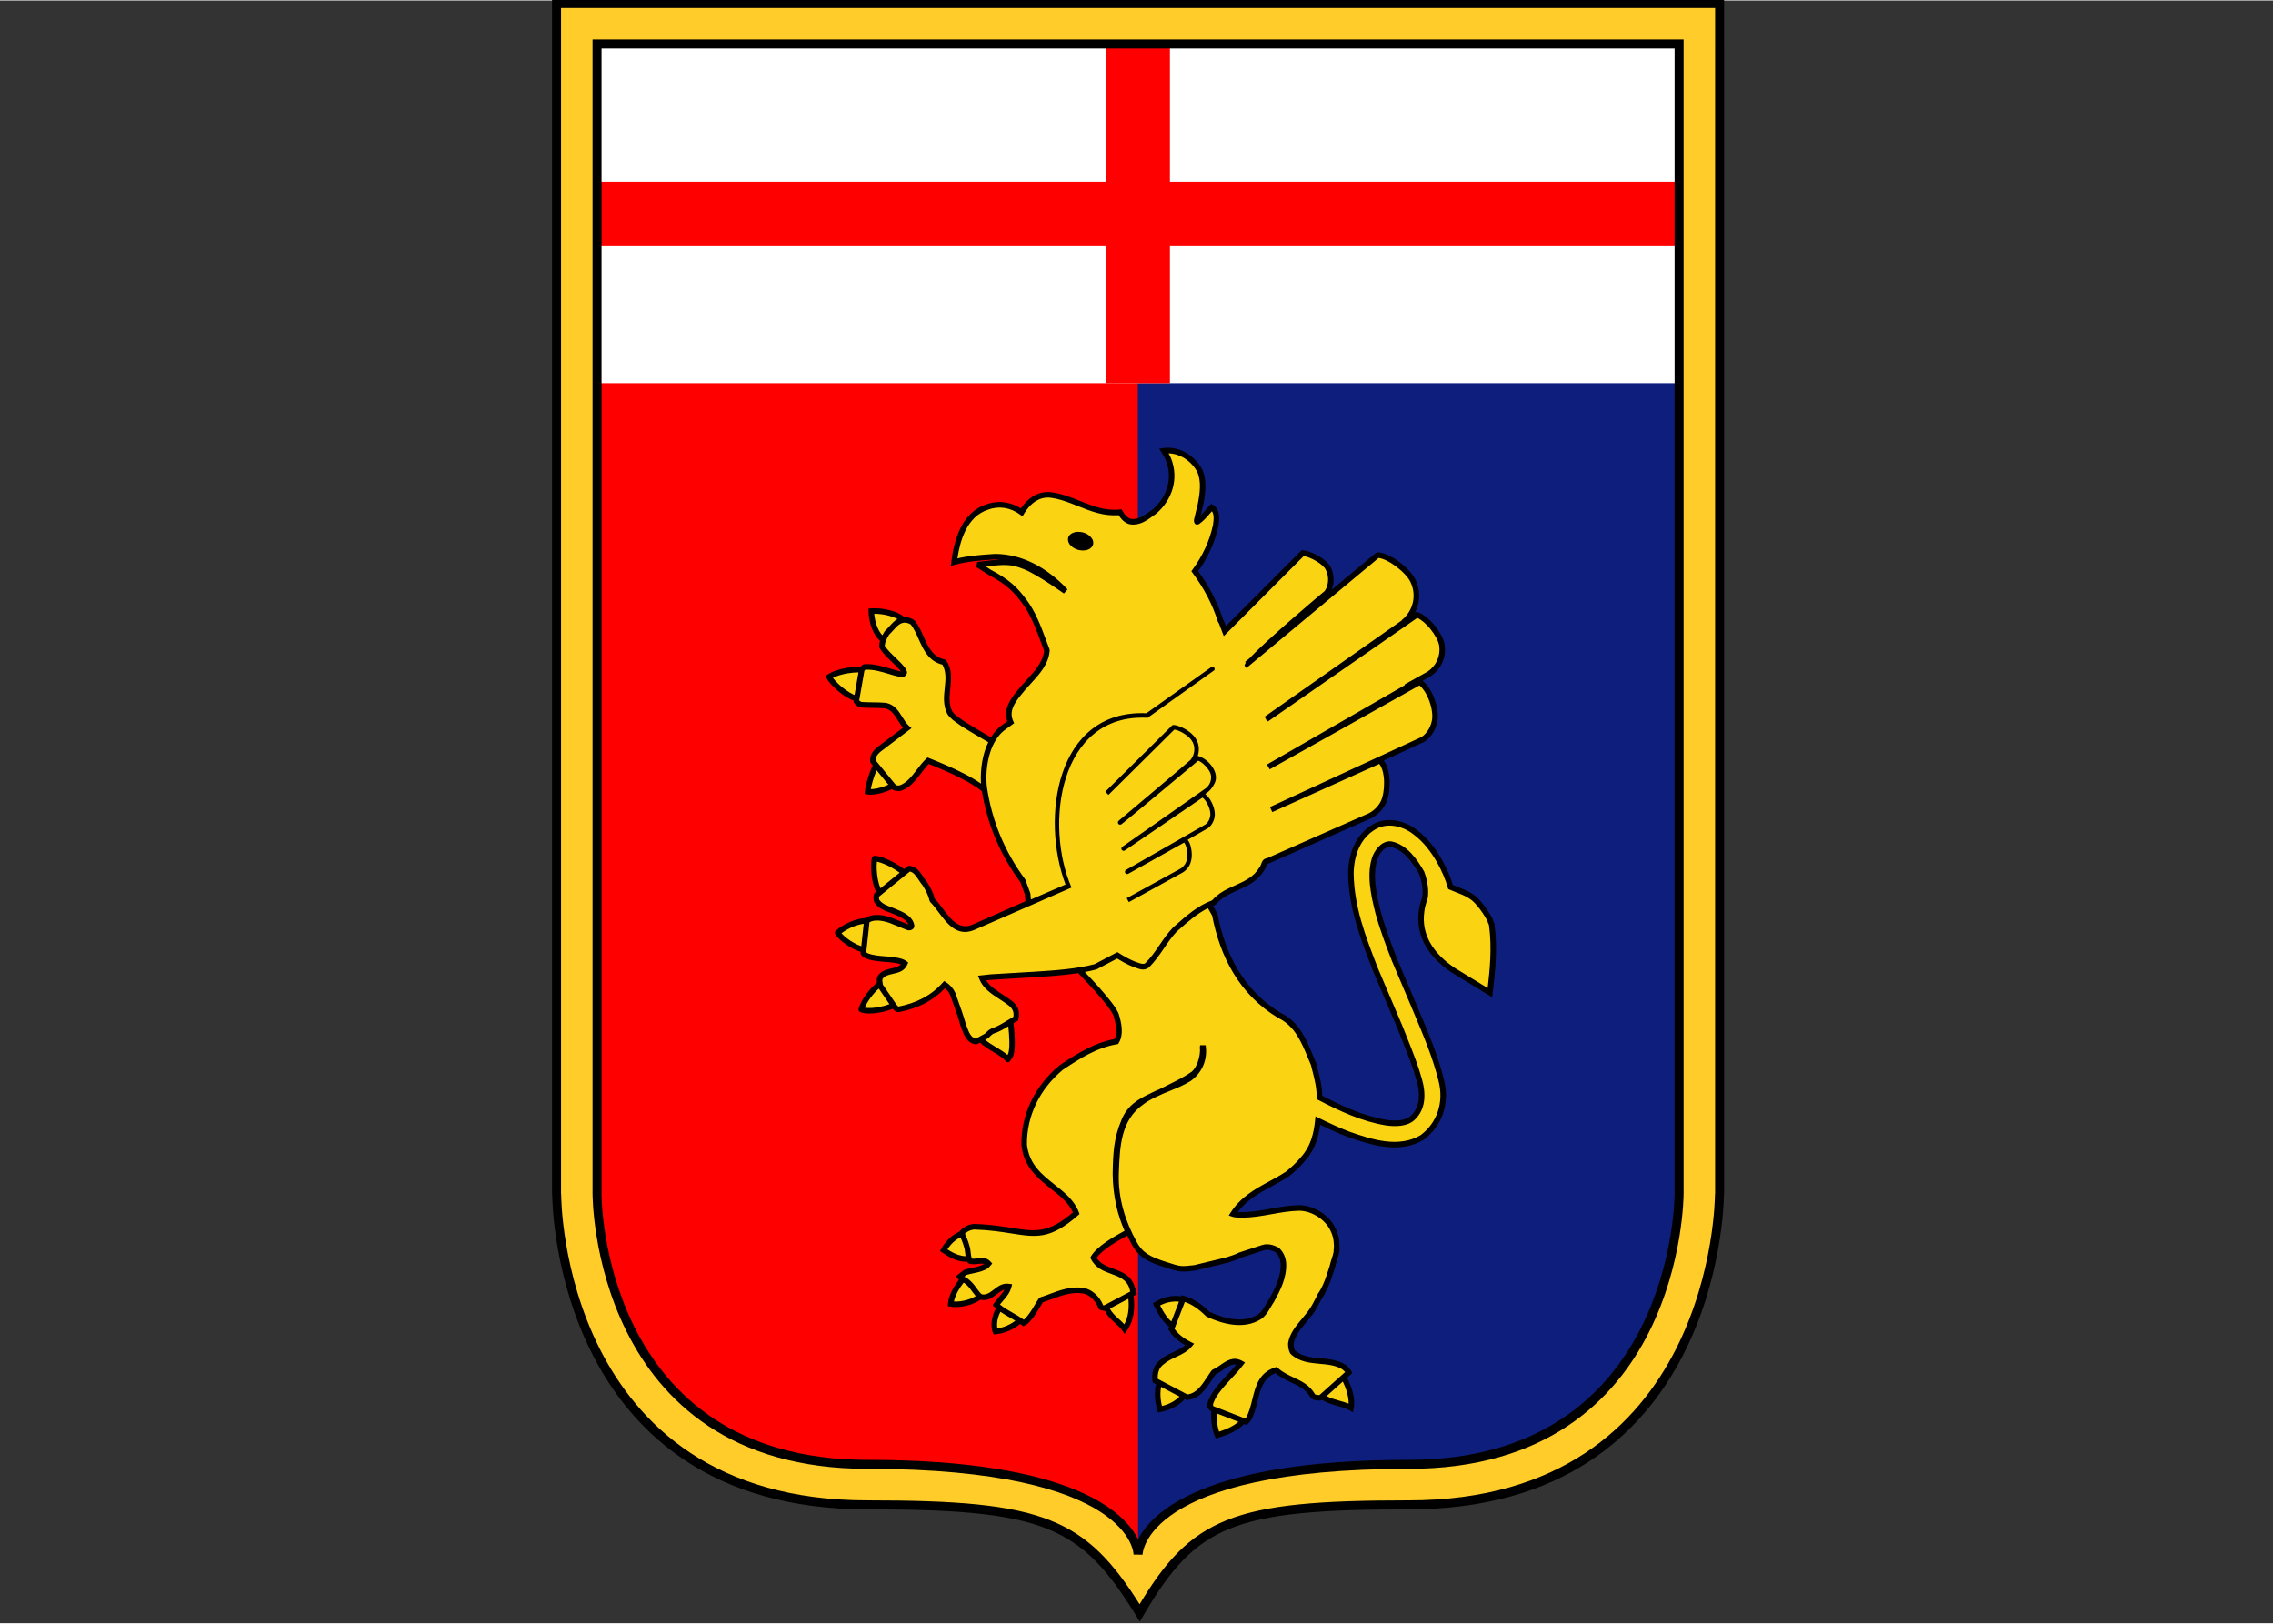 <?xml version="1.0" encoding="UTF-8" standalone="no"?>
<!-- Created with Inkscape (http://www.inkscape.org/) -->

<svg
   xmlns:dc="http://purl.org/dc/elements/1.1/"
   xmlns:cc="http://creativecommons.org/ns#"
   xmlns:rdf="http://www.w3.org/1999/02/22-rdf-syntax-ns#"
   xmlns:svg="http://www.w3.org/2000/svg"
   xmlns="http://www.w3.org/2000/svg"
   version="1.1"
   width="280"
   height="200"
   viewBox="0 0 279999.99 199874.21"
   id="svg2"
   xml:space="preserve"
   style="fill-rule:evenodd"><rect x="0" y="0" width="279999.99" height="199874.21" fill="#333333" stroke="none"/><defs
     id="defs4"><style
       type="text/css"
       id="style6" /></defs><g
     transform="matrix(0.333,0,0,0.333,67933.022,-258.976)"
     id="Genoa_x0020_CFC_x0020_-_x0020_Ayun_x0020_G._x0020_Aribowo"><path
       d="m 417012,442245 0,-425244 -400018,0 0,425244 0,10 c 2,702 -32,99827 99934,99827 89209,0 99003,26571 100080,32357 1129,-5784 11144,-32357 100070,-32357 99913,0 99932,-99509 99935,-99838 l -1,0 z m 280,-425384 0,425384 0,0 0,1 c -3,287 0,100116 -100214,100116 -99373,0 -99931,33100 -99936,33195 -4,72 -61,130 -134,133 -77,3 -142,-57 -145,-134 -4,-95 -242,-33194 -99936,-33194 -100271,0 -100211,-99455 -100213,-100106 l 0,-11 0,-425381 0,-4 c 0,-77 63,-140 140,-140 l 400295,0 4,0 c 77,0 140,63 140,140 z"
       id="path10"
       style="fill:#000000;fill-rule:nonzero" /><path
       d="m 16854,1875 400295,0 14985,0 0,14985 0,425385 -58,117 c -3,329 0,114845 -115000,114845 -65346,0 -79686,6061 -99466,39966 C 196857,563431 182462,557207 116925,557207 1645,557207 1927,442690 1925,442362 l -58,-117 0,-425385 0,-14985 14985,0 2,0 z m 385309,29971 -370326,0 0,410399 -58,0 c 25,3368 1433,84992 85146,84992 56848,0 85588,11764 100125,23612 14570,-11838 43311,-23612 100026,-23612 83509,0 85112,-81624 85145,-84992 l -58,0 0,-410399 z"
       id="path12"
       style="fill:#ffcc29;fill-rule:nonzero" /><path
       d="m 16854,210 400295,0 14985,0 1658,0 0,1665 0,14985 7,0 0,425385 -66,269 c -44,4538 -2202,116359 -116657,116359 -32464,0 -52219,1490 -66202,7145 -13796,5580 -22125,15365 -31827,31995 l -1400,2399 -1455,-2366 c -10187,-16564 -18778,-26359 -32749,-31966 -14142,-5676 -33958,-7207 -66518,-7207 C 2260,558873 302,447179 267,442513 l -66,-268 0,-425385 0,-14985 0,-1665 1665,0 14985,0 2,0 z m 400295,3330 -400295,0 -2,0 -13320,0 0,13320 0,425264 58,238 0,10 -7,0 c 2,1253 197,113170 113342,113170 32975,0 53126,1583 67754,7454 14116,5665 22941,15197 32894,30970 9504,-15847 18093,-25381 32065,-31032 14467,-5851 34556,-7393 67438,-7393 112792,0 113336,-111768 113341,-113170 l -7,0 0,-10 58,-238 0,-425264 7,0 0,-13320 -13327,0 z m -16650,29971 -366996,0 0,408734 0,1665 -16,0 c 247,5604 1752,23602 10960,41326 10583,20373 31428,40335 72479,40335 28568,0 50114,2967 66365,7428 15614,4286 26362,9963 33761,15728 7415,-5761 18170,-11437 33771,-15724 16238,-4462 37752,-7432 66254,-7432 40951,0 61792,-19962 72399,-40335 9226,-17721 10774,-35715 11035,-41326 l -12,0 0,-1665 0,-408734 z m -368661,-3330 370326,0 1665,0 0,1665 0,408734 67,0 -16,1678 c -17,1715 -433,23351 -11451,44513 -11080,21280 -32794,42130 -75352,42130 -28213,0 -49429,2918 -65382,7302 -15839,4352 -26466,10139 -33597,15933 l -1049,852 -1046,-852 c -7115,-5799 -17734,-11585 -33584,-15937 -15966,-4383 -37214,-7298 -65493,-7298 -42661,0 -64377,-20850 -75432,-42130 C 30499,465606 30134,443966 30122,442251 l -12,-1672 63,0 0,-408734 0,-1665 1665,0 z"
       id="path14"
       style="fill:#000000;fill-rule:nonzero" /><path
       d="m 16854,16860 400295,0 0,425385 c 0,0 0,99977 -100073,99977 -99508,0 -100075,33328 -100075,33328 0,0 -250,-33328 -100076,-33328 -100317,0 -100073,-99977 -100073,-99977 l 0,-425385 2,0 z"
       id="path16"
       style="fill:#ff0000" /><path
       d="m 216874,16860 200278,0 0,425385 c 0,0 0,99977 -100073,99977 -99508,0 -100076,33328 -100076,33328 l -129,-558690 0,0 z"
       id="path18"
       style="fill:#0e1e7d" /><polygon
       points="417112,142320 16854,142320 16854,17280 417152,16860 "
       id="polygon20"
       style="fill:#ffffff" /><polygon
       points="205232,142320 205232,91353 16854,91353 16854,67830 205232,67830 205232,16860 228779,16860 228779,67830 417152,67830 417152,91353 228779,91353 228779,142320 "
       id="polygon22"
       style="fill:#ff0000" /><path
       d="m 16854,15195 400295,0 1665,0 0,1665 0,425385 -7,13 c -3,291 0,101629 -101731,101629 -97911,0 -98413,31650 -98417,31741 l -3317,-13 c -4,-91 -204,-31728 -98417,-31728 C 14946,543887 15196,442549 15193,442258 l -7,-13 0,-425385 0,-1665 1665,0 2,0 z m 398630,3330 -396967,0 0,423720 -6,0 c 1,751 -2,98312 98415,98312 76054,0 95250,19578 100096,29419 4916,-9833 24222,-29419 100055,-29419 98177,0 98411,-97562 98414,-98312 l -7,0 0,-423720 z"
       id="path24"
       style="fill:#000000;fill-rule:nonzero" /><path
       d="m 169796,390978 -972,1491 c -1969,-2905 -10136,-5512 -10830,-9084 l 11528,-7226 c -1,1 1805,11473 274,14818 l 0,0 z"
       id="path26"
       style="fill:#fad412" /><path
       d="m 133659,230852 c 3874,4889 4176,13118 11639,14689 3673,5877 -1015,12544 2052,18645 1148,1802 3281,2926 4975,4204 1949,1226 7060,4311 10638,6309 1018,-1867 2314,-3514 3929,-4787 l 2982,-2164 c -1830,-3947 302,-7441 2967,-10698 3914,-5094 10049,-9570 10440,-15971 -2451,-6269 -4397,-12793 -8485,-18198 -3336,-4405 -6045,-7087 -12824,-10661 -2556,-1673 -3111,-2114 -4362,-2728 10040,-1260 12126,-1459 17686,750 4818,1904 14864,9052 14864,9052 -7151,-7571 -16000,-12711 -25973,-12788 -5148,330 -10505,688 -15241,2011 960,-7780 3666,-17678 12336,-20391 4407,-1639 9074,-684 12660,1975 2292,-3830 5744,-6738 10356,-6457 9067,956 16358,7507 26065,6429 775,1454 2121,3102 3846,3466 3585,525 6207,-1892 8846,-3738 5624,-4846 7905,-12120 5256,-19096 -482,-1176 -1080,-2285 -1778,-3346 5414,-776 10637,2608 13185,7177 1821,3815 1148,8568 407,12439 l -1451,6059 c 34,201 -43,630 318,544 1956,-1330 3500,-3482 5210,-5284 2250,1364 1806,4540 1497,6713 -1296,6028 -3914,11639 -7732,16876 4182,5643 7464,11766 9574,18479 l 206,173 1334,3497 28809,-28842 c 2837,211 8179,3075 9439,5684 1459,2747 1275,6565 -546,9024 0,0 -30288,25347 -29553,26309 l 48406,-40282 c 4220,163 11445,5827 13139,9729 2232,4840 1179,10429 -2568,14179 l -984,885 190,-15 -51036,35837 441,-191 55294,-38343 c 3794,1155 8732,7516 9300,11327 577,4185 -1246,8167 -4754,10532 l -8562,4780 389,77 -51309,29544 55973,-31380 c 3571,2312 6084,9324 5658,13636 -330,2898 -1864,5848 -4473,7578 l -56126,25936 40239,-18118 c 3047,2661 3021,10059 1840,13945 -797,3093 -3700,5933 -6624,6967 l -36723,16216 c -1509,92 -1324,2016 -2209,2973 -4238,7039 -12809,6495 -17754,12467 -584,208 -1158,442 -1722,695 l 2129,3768 c 2879,15038 9839,28745 23851,37205 7512,3580 9768,11349 12692,18056 941,3985 2250,7908 2142,12281 7935,4135 16002,7917 24797,9352 3237,445 7507,484 9917,-1973 3794,-3694 3589,-9210 2200,-13994 -1879,-6741 -4660,-12998 -7139,-19414 l -9105,-21414 c -4263,-11053 -8763,-22241 -9015,-35151 25,-6652 2262,-13624 8414,-17352 4808,-2944 10960,-1525 15186,1719 4089,3007 6965,6961 9145,10778 l 0,0 c 1716,3043 3136,6232 4118,9643 3543,1574 7489,2445 10256,5836 1834,2044 3265,4279 4501,6640 -68,477 253,526 238,965 l 210,244 c 1244,8794 345,17235 -632,25383 l -13349,-8148 c -7756,-5085 -13290,-12454 -11935,-21964 176,-1707 685,-3313 1247,-4902 516,-3025 -194,-6500 -1200,-9290 -2423,-4274 -6130,-9654 -11473,-10633 -2682,-197 -4559,2299 -5587,4441 -2505,6213 -728,14305 898,20726 1658,6108 3861,11927 6114,17716 l 7198,16975 c 3759,9009 7713,17883 10105,27596 2040,8109 -463,16012 -7031,21000 -8621,5204 -19009,1753 -27316,-1148 -3839,-1476 -7612,-3216 -11332,-5062 -520,5123 -1746,10003 -5424,14127 -1750,2145 -3710,3901 -5721,5559 -6926,4617 -15236,7053 -20243,14886 1084,379 2460,259 3719,321 7089,-126 13476,-2379 20599,-2562 5337,-52 11133,3741 13028,8788 855,1979 1198,4555 931,6763 l 85,65 c -236,2114 -1192,4000 -1602,6071 -995,3000 -1878,6151 -3480,9009 -250,345 -411,742 -664,1093 l 82,65 c -1304,1878 -2053,3938 -3332,5846 -2744,4138 -7265,7710 -7966,12484 0,1099 139,2250 692,3136 5328,4917 13238,1864 18988,5568 755,580 1348,1228 1769,1975 l -1899,1701 c 1730,3341 3399,7704 2693,11401 l 0,0 c -2777,-1683 -7854,-1932 -10662,-4267 l -582,521 c -1000,65 -1960,-22 -2781,-515 -2985,-5596 -9371,-5722 -13686,-9756 -8296,2641 -6710,12071 -10180,18074 -274,364 -579,793 -937,1074 l -1018,-395 c -2229,2794 -6514,4395 -9552,5311 -1050,-2312 -1619,-6543 -1107,-9445 l -968,-376 c -1392,-1304 -52,-2922 429,-4215 2654,-4667 7052,-8154 10325,-12503 -3901,-2170 -6754,1956 -9993,3229 -2586,3501 -4951,8852 -9765,9296 l -506,-105 -813,-427 c -2180,2815 -5522,4380 -8841,4998 -927,-2957 -1270,-6928 -208,-9757 l -1549,-814 c -379,-2629 277,-5327 2629,-6998 3096,-2664 7466,-3162 10133,-6360 -2522,-1262 -5380,-3263 -6781,-5764 l 459,-1192 c -2859,-1652 -4694,-5280 -5998,-7917 2618,-1660 6558,-2649 9722,-1738 l 156,-405 c 3389,846 6485,3130 9152,5781 5626,2608 13163,4704 19078,960 2155,-1478 3074,-4019 4494,-6056 2327,-4278 4559,-8593 4362,-13658 -176,-1984 -874,-3685 -2303,-5009 -1577,-833 -3402,-1414 -5213,-870 l -8550,2796 c -1509,781 -3290,1337 -5015,1852 l -11743,2849 c -5003,568 -5321,593 -10290,-1041 -6772,-2093 -9815,-3818 -12143,-8216 -4100,-7518 -6926,-16049 -6648,-25504 367,-9731 506,-20297 9472,-26541 5264,-4015 11987,-5251 17550,-8683 3994,-2880 5843,-7430 5093,-12234 l -96,614 c 358,3015 -1013,7886 -3423,9858 -3790,2669 -8334,4611 -12396,6735 -5615,2543 -10851,4617 -13262,10725 -2809,6627 -3031,12071 -3158,19537 83,7710 1697,15130 4704,21469 -3469,1917 -10611,5688 -12850,9512 3167,6374 12013,3876 14288,11032 l 559,2002 -1522,806 492,21 0,0 c 580,4510 287,8945 -2290,12556 -1947,-2834 -5801,-4691 -6673,-8095 l -593,314 c -639,-118 -1618,-34 -1721,-919 -1015,-2460 -3507,-5056 -6266,-5493 -5676,-912 -10627,1842 -15612,3410 -1840,2691 -3136,5719 -5658,8028 l -871,497 c -437,-343 -874,-658 -1308,-953 -2407,2301 -5900,3804 -9087,4113 -340,-655 -392,-1654 -411,-2509 20,-2278 749,-4388 1947,-6301 -409,-317 -820,-659 -1229,-1032 1478,-2204 3898,-4053 4608,-6793 -4105,-580 -5907,4694 -10127,3889 -149,-60 -290,-133 -422,-218 -2904,2237 -7618,3349 -10889,2738 246,-2883 2273,-6640 4552,-9152 -188,-83 -379,-156 -575,-217 l -632,-675 2068,-1617 c 2611,-821 5608,-911 7856,-2438 l 726,-824 c -1840,-2104 -4825,-90 -7016,-1022 -101,-239 -184,-488 -253,-743 -3369,435 -6547,-1245 -9338,-3188 1549,-2760 3881,-5072 6747,-6075 l -107,-234 c 750,-808 2247,-2183 4667,-2355 19612,608 23710,7263 37745,-5003 -3733,-9808 -17840,-11769 -19275,-25352 -105,-10985 4846,-21155 13716,-28541 6297,-4179 12636,-8278 20397,-9617 1715,-2809 832,-6821 -100,-9840 -1046,-3018 -7758,-10465 -13651,-16538 -5253,848 -10768,1218 -16135,1566 l -16548,988 -3315,362 c 1738,4417 6940,6451 10519,9315 1592,1213 2481,2916 2151,4985 l -163,731 c -2855,1540 -5438,3574 -8583,4555 -827,396 -1485,1099 -2166,1787 l -3886,2123 c -3186,-503 -3861,-3903 -4855,-6346 -1065,-3883 -2509,-7556 -3809,-11302 -626,-1338 -1630,-2578 -3003,-3427 -4559,5093 -10334,7843 -16861,9118 -744,197 -1287,-587 -1729,-1028 l -249,-366 c -3685,1600 -9149,2585 -11984,1508 685,-2836 3956,-7353 6910,-9406 -176,-911 -335,-1935 215,-2663 2261,-3049 7312,-1244 8964,-5003 -1138,-849 -2546,-1013 -3919,-1256 -3374,-500 -6954,-306 -10105,-1510 -472,-223 -1001,-580 -1309,-1024 l 133,-1233 c -3593,-893 -7930,-3754 -9623,-6277 2387,-2194 7140,-4476 10782,-4435 l 11,-111 c 2607,-1784 6200,-960 8864,-49 l 6476,2627 c 500,52 1138,-43 1200,-636 -420,-2852 -3803,-4287 -6130,-5241 -2314,-1017 -5120,-1534 -6695,-3867 -327,-710 -309,-1531 -124,-2267 l 1119,-910 c -1980,-3235 -2471,-9461 -1856,-12596 2878,177 7890,2681 10914,5224 l 1870,-1522 c 2994,293 4065,3645 5818,5615 1172,1873 2241,3797 2701,6037 4118,3994 7642,13118 15050,10173 l 20544,-9067 -277,-3363 0,0 -1765,-4825 c -7322,-9903 -12188,-21088 -14194,-33765 -5563,-4510 -15212,-8441 -20840,-10704 -3478,3272 -5738,8546 -10192,10097 -803,201 -1596,101 -2297,-139 l -618,-756 c -2578,1462 -6916,2703 -9261,2245 166,-2179 1501,-6869 3098,-9781 l -1146,-1400 c -272,-1800 867,-3364 2235,-4450 l 10423,-7910 c -2929,-2614 -3612,-7308 -7953,-8281 -2916,-274 -5984,-105 -8938,-321 -750,-105 -1521,-645 -1941,-1311 l 158,-908 c -3747,-1093 -8697,-5311 -10221,-8064 2368,-1763 8217,-2978 12090,-2671 l 23,-132 913,-880 c 4787,-321 8842,1660 13213,2645 420,43 1075,114 1386,-234 379,-450 -49,-947 -231,-1348 -2265,-3053 -5846,-5401 -7833,-8593 2,-1071 278,-2051 695,-2985 l -370,363 c -2898,-2275 -4195,-6889 -4248,-10496 3443,-319 9254,773 11745,3141 l 0,0 -136,133 c 484,-84 1007,-84 1578,26 759,172 1484,393 2138,906 l 0,0 z"
       id="path28"
       style="fill:#fad412" /><path
       d="m 175133,331467 -1663,-4550 c -3768,-5114 -6891,-10566 -9311,-16376 -2269,-5448 -3927,-11216 -4923,-17328 -2152,-1693 -4909,-3312 -7788,-4783 -4148,-2121 -8580,-3946 -11859,-5268 -987,1012 -1897,2198 -2802,3379 -2061,2691 -4121,5378 -7293,6481 l -87,28 c -484,120 -967,158 -1431,130 -512,-30 -1000,-139 -1449,-292 l -462,-322 -87,-107 c -1100,544 -2388,1034 -3678,1399 -2002,565 -4062,839 -5511,556 l -902,-175 69,-910 c 123,-1617 848,-4520 1842,-7137 l 0,-5 c 324,-853 680,-1680 1059,-2435 l -719,-878 -222,-498 c -158,-1048 56,-2031 498,-2911 l 1,1 c 493,-981 1270,-1828 2114,-2498 l 20,-12 9498,-7208 c -762,-878 -1368,-1859 -1969,-2831 -1178,-1908 -2344,-3789 -4614,-4323 -1493,-136 -3053,-156 -4611,-175 -1430,-16 -2867,-35 -4225,-134 l -69,-8 c -531,-73 -1057,-294 -1515,-602 l 0,-4 c -459,-310 -867,-721 -1153,-1176 l -145,-720 9,-51 c -1373,-533 -2825,-1371 -4193,-2353 -2500,-1796 -4778,-4120 -5764,-5900 l -433,-783 717,-536 c 1511,-1123 4242,-2032 7046,-2520 1759,-306 3572,-450 5159,-384 l 722,-695 643,-286 c 3525,-236 6601,688 9673,1611 1266,380 2534,763 3776,1045 l 143,33 -34,-65 c -967,-1283 -2210,-2471 -3448,-3655 -1613,-1541 -3228,-3083 -4379,-4932 l -153,-542 c 1,-758 117,-1470 315,-2149 -1282,-1141 -2247,-2686 -2929,-4372 -861,-2129 -1278,-4515 -1308,-6586 l -13,-944 946,-89 c 1966,-181 4645,67 7093,720 2022,541 3922,1371 5210,2481 369,-2 757,33 1169,111 l 33,8 c 426,96 849,210 1256,370 442,173 874,405 1288,729 l 173,169 c 1368,1726 2291,3790 3213,5851 1682,3763 3370,7535 7831,8473 l 433,91 231,371 c 2088,3341 1728,6777 1365,10233 -302,2885 -606,5794 709,8451 752,1150 2055,2045 3315,2911 l 1,-2 c 472,323 941,647 1362,962 1553,976 4999,3063 8120,4870 l 1537,883 c 996,-1616 2212,-3049 3676,-4204 l 32,-23 2331,-1692 c -692,-1958 -552,-3817 87,-5594 688,-1918 1947,-3697 3337,-5395 l 4,2 c 1092,-1417 2317,-2756 3546,-4097 3128,-3413 6290,-6862 6644,-11069 -397,-1022 -841,-2214 -1281,-3395 -1877,-5037 -3757,-10077 -6983,-14342 -1630,-2151 -3101,-3879 -4968,-5483 -1880,-1613 -4196,-3139 -7514,-4889 l -84,-52 -1590,-1049 -5,0 c -1261,-838 -1798,-1195 -2655,-1616 l 325,-1941 c 3569,-447 6142,-762 8247,-884 -493,-32 -991,-49 -1492,-54 -2557,162 -5167,335 -7712,628 -2529,290 -5005,703 -7310,1347 l -1481,415 188,-1529 c 490,-3979 1435,-8513 3377,-12426 1995,-4016 5030,-7369 9674,-8823 l 0,1 c 2301,-844 4670,-1037 6933,-684 2036,317 3988,1076 5737,2191 1204,-1788 2676,-3341 4414,-4423 1817,-1134 3918,-1754 6298,-1611 l 44,5 c 3981,420 7567,1852 11150,3285 l 0,1 c 4674,1868 9352,3737 14699,3143 l 688,-76 328,615 c 378,708 911,1473 1564,2061 463,418 981,741 1532,870 2674,388 4876,-1217 6993,-2761 l -1,-1 c 317,-232 641,-468 1062,-763 2683,-2323 4557,-5225 5422,-8370 839,-3048 735,-6339 -488,-9561 l 1,0 c -222,-541 -476,-1075 -754,-1596 -281,-527 -591,-1045 -922,-1549 l -888,-1350 1599,-230 c 2830,-405 5608,232 8032,1550 2587,1409 4779,3608 6194,6145 l 28,56 c 989,2070 1301,4369 1266,6656 -34,2237 -396,4445 -774,6417 l -13,44 -965,4030 c 610,-616 1199,-1293 1789,-1969 l -2,-1 c 474,-544 948,-1090 1515,-1686 l 569,-600 705,426 c 1456,880 2036,2298 2198,3825 145,1365 -52,2772 -215,3914 l -13,69 c -663,3087 -1667,6072 -2992,8951 -1218,2649 -2717,5218 -4477,7705 1944,2677 3687,5465 5206,8370 1595,3053 2941,6233 3998,9546 l 270,377 769,2016 27686,-27716 336,-336 464,34 c 1647,121 4013,1025 6057,2256 1862,1120 3515,2552 4216,3971 l 2,-1 c 824,1550 1181,3398 1072,5197 -67,1103 -310,2197 -730,3197 l 16401,-13649 692,-238 c 2268,87 5240,1552 7878,3504 2751,2037 5206,4654 6155,6821 l 2,-1 c 1200,2607 1522,5420 1040,8085 -249,1376 -712,2714 -1378,3964 l 160,-111 405,-281 476,145 c 2050,624 4347,2551 6213,4824 1955,2382 3488,5202 3806,7336 l 0,7 c 315,2283 -24,4514 -919,6497 -898,1992 -2359,3735 -4277,5028 l -77,44 -2929,1636 c 1670,1298 3081,3466 4069,5848 1165,2807 1767,5970 1531,8378 l 0,12 c -185,1640 -727,3300 -1598,4775 l -2,-1 c -821,1392 -1936,2629 -3326,3549 l -136,76 -14908,6889 c 1103,1394 1739,3382 2019,5506 403,3050 83,6460 -608,8734 -440,1668 -1414,3258 -2663,4573 -1302,1370 -2920,2459 -4549,3046 l -36701,16207 -353,85 c -270,17 -439,478 -614,957 l 0,4 c -196,534 -396,1082 -809,1574 -2448,4026 -6128,5679 -9817,7334 -2927,1312 -5864,2632 -7992,5202 l -447,313 -608,229 1561,2765 117,310 c 1418,7404 3838,14477 7623,20731 3761,6214 8880,11629 15713,15763 6797,3264 9440,9649 11969,15769 l 1,-1 c 404,975 812,1962 1169,2781 l 61,176 c 182,774 389,1574 590,2368 779,3055 1567,6134 1582,9525 3767,1954 7561,3813 11425,5358 l 0,1 c 4034,1611 8172,2893 12478,3598 1543,212 3328,328 4994,101 1568,-212 3031,-734 4054,-1776 l 16,-15 c 1538,-1498 2347,-3338 2655,-5303 388,-2477 0,-5172 -725,-7670 l -5,-13 c -1392,-4993 -3299,-9751 -5203,-14506 -622,-1549 -1247,-3111 -1891,-4778 l -1,0 -9105,-21414 -12,-33 -467,-1209 c -4149,-10744 -8371,-21673 -8617,-34296 l 0,-16 c 13,-3716 695,-7539 2321,-10892 1420,-2927 3554,-5499 6585,-7335 l -1,-1 c 2477,-1516 5267,-1974 7999,-1666 3011,341 5957,1619 8328,3433 2120,1560 3923,3362 5477,5266 1542,1890 2839,3882 3953,5834 l 0,4 c 887,1574 1692,3167 2387,4781 644,1494 1215,3033 1692,4619 622,264 1281,519 1939,776 l 4,0 c 2949,1150 5930,2313 8250,5149 938,1049 1778,2149 2537,3287 764,1142 1451,2325 2083,3534 l 87,499 7,-5 2,-1 8,8 c 83,152 167,306 213,520 l 238,521 c 630,4461 719,8834 525,13119 -194,4281 -665,8445 -1154,12525 l -191,1588 -1364,-832 -13349,-8148 -28,-16 c -4263,-2795 -7885,-6275 -10137,-10422 -2001,-3681 -2919,-7871 -2252,-12546 l 1,0 c 95,-903 275,-1772 502,-2614 218,-811 484,-1606 763,-2397 203,-1261 180,-2613 7,-3954 -209,-1617 -634,-3221 -1140,-4643 -1172,-2063 -2650,-4382 -4454,-6284 -1745,-1841 -3809,-3305 -6201,-3764 -861,-50 -1628,279 -2285,800 -961,763 -1713,1924 -2235,2999 -1184,2936 -1353,6356 -1032,9812 325,3509 1165,7090 1969,10263 l 1,0 c 826,3044 1784,6001 2809,8905 1045,2957 2153,5840 3266,8705 l 7188,16953 4,4 1310,3124 -1,1 c 3357,7985 6710,15957 8842,24615 l 1,0 c 1075,4273 941,8507 -337,12326 -1262,3772 -3642,7136 -7071,9740 l -89,65 c -4537,2739 -9512,3205 -14427,2606 l -5,0 c -4804,-586 -9544,-2197 -13752,-3666 l -29,-12 c -1976,-758 -3896,-1570 -5766,-2412 -1443,-649 -2895,-1336 -4348,-2044 -280,2127 -709,4209 -1412,6213 -869,2485 -2152,4843 -4073,7005 -903,1107 -1861,2113 -2846,3052 -976,930 -1989,1802 -3013,2646 l -80,60 c -2049,1366 -4193,2533 -6336,3697 -4663,2536 -9340,5080 -12714,9589 304,14 621,18 936,21 363,4 730,8 1052,22 3466,-67 6823,-665 10185,-1265 l 0,-1 c 3364,-601 6737,-1203 10356,-1295 l 16,0 c 2900,-28 5915,988 8443,2692 2494,1681 4536,4050 5553,6759 455,1064 772,2275 941,3502 145,1057 184,2138 107,3162 l 89,70 -62,567 c -143,1300 -528,2479 -910,3658 l 0,4 c -267,822 -537,1652 -703,2494 l -33,120 -483,1485 -1,0 c -836,2592 -1690,5241 -3075,7710 l -64,96 c -52,74 -106,162 -161,257 l 131,106 -540,781 c -634,916 -1144,1904 -1654,2891 -504,976 -1010,1957 -1666,2937 l 1,1 c -903,1364 -1977,2648 -3048,3928 -2142,2564 -4287,5127 -4745,8064 4,471 35,946 119,1381 71,371 184,722 351,1025 2617,2335 6032,2642 9450,2948 3217,288 6442,580 9285,2410 l 72,53 c 430,331 815,682 1147,1050 l -2,2 c 352,390 651,802 893,1232 l 403,715 -615,552 -1312,1175 c 621,1261 1216,2641 1679,4062 786,2410 1199,4955 752,7293 l -278,1449 -1262,-765 c -1073,-650 -2649,-1095 -4280,-1554 -2032,-572 -4146,-1166 -5813,-2277 l -556,234 c -560,36 -1126,28 -1682,-61 -596,-96 -1168,-283 -1694,-600 l -373,-399 c -1604,-3007 -4412,-4333 -7270,-5683 -1974,-932 -3975,-1879 -5744,-3387 -4481,1717 -5534,5996 -6589,10284 -611,2488 -1226,4982 -2471,7137 l -68,100 -80,107 c -293,392 -622,830 -1043,1161 l -458,359 -546,-211 -345,-134 c -1176,1256 -2711,2261 -4317,3062 -1788,894 -3679,1546 -5244,2016 l -859,258 -372,-820 c -578,-1274 -1021,-3071 -1237,-4923 -170,-1449 -205,-2951 -64,-4282 l -208,-80 -334,-209 c -1646,-1543 -876,-3124 -182,-4549 l 4,-4 c 138,-281 272,-554 351,-769 l 68,-148 c 1639,-2884 3882,-5290 6134,-7709 1165,-1250 2336,-2506 3404,-3811 -1684,-273 -3255,807 -4808,1878 -926,638 -1850,1275 -2846,1713 -437,608 -896,1305 -1361,2018 -2208,3364 -4631,7060 -8970,7460 l -298,-16 -506,-105 -273,-96 -78,-41 c -853,955 -1834,1760 -2894,2425 -1845,1159 -3941,1900 -6019,2286 l -894,166 -272,-869 c -581,-1851 -944,-4091 -906,-6231 20,-1154 157,-2285 440,-3324 l -787,-414 -464,-245 -75,-519 c -223,-1546 -118,-3130 421,-4568 l 0,-4 c 486,-1293 1319,-2457 2572,-3364 1460,-1252 3141,-2038 4810,-2817 1529,-714 3053,-1425 4287,-2492 -1070,-614 -2150,-1345 -3124,-2172 -1153,-979 -2169,-2102 -2864,-3346 l -236,-421 175,-451 160,-414 c -1074,-774 -1996,-1786 -2798,-2887 l -4,0 c -1190,-1635 -2111,-3472 -2861,-4986 l -409,-828 779,-493 c 1584,-1004 3616,-1782 5692,-2094 1318,-198 2668,-211 3945,22 l 161,-420 881,221 c 1808,451 3535,1283 5160,2354 1547,1018 2997,2250 4334,3566 2694,1235 5818,2339 8956,2698 3103,357 6229,-17 8953,-1730 1315,-902 2161,-2358 2995,-3795 378,-652 757,-1304 1200,-1947 1133,-2080 2241,-4176 3039,-6352 777,-2117 1257,-4323 1175,-6682 l -1,0 c -77,-885 -270,-1700 -593,-2423 -302,-674 -721,-1288 -1276,-1826 -683,-352 -1407,-646 -2132,-796 -722,-149 -1465,-158 -2196,61 l -8451,2764 c -779,398 -1619,738 -2477,1042 -881,311 -1769,584 -2636,843 l -52,12 -11744,2849 -129,25 c -2562,292 -3930,443 -5366,305 -1435,-136 -2803,-553 -5353,-1390 -3468,-1073 -6000,-2061 -7983,-3360 -2052,-1344 -3503,-2993 -4751,-5355 l 1,-1 c -560,-1027 -1095,-2072 -1605,-3136 -3412,1877 -9106,5050 -11308,8188 1386,2291 3819,3182 6221,4063 3275,1200 6506,2387 7851,6618 l 13,36 559,2003 221,793 -733,389 -437,231 c 255,2197 301,4376 -15,6456 -345,2271 -1120,4434 -2509,6382 l -852,1195 -833,-1211 c -686,-999 -1692,-1917 -2694,-2831 -1486,-1354 -2976,-2717 -3767,-4541 l -147,22 -307,-40 c -936,-108 -1990,-229 -2222,-1618 -486,-1121 -1318,-2274 -2346,-3175 -919,-806 -1988,-1404 -3082,-1577 -4081,-655 -7884,755 -11600,2132 -1067,395 -2129,790 -3200,1137 -483,728 -933,1477 -1379,2226 -1190,1992 -2386,3992 -4238,5687 l -186,136 -870,497 -596,340 -541,-424 c -199,-156 -399,-307 -598,-453 -871,738 -1844,1385 -2873,1927 -1956,1032 -4135,1698 -6197,1898 l -686,65 -320,-611 c -233,-447 -364,-978 -434,-1521 -63,-482 -84,-984 -93,-1443 l 0,-28 c 12,-1459 289,-2850 775,-4162 239,-645 528,-1274 866,-1886 -196,-166 -392,-337 -589,-517 l -652,-595 492,-735 c 532,-796 1151,-1514 1774,-2239 l 0,-4 c 786,-912 1584,-1840 2135,-2855 -984,286 -1871,968 -2758,1650 -1702,1308 -3412,2619 -6008,2123 l -128,-36 c -1293,884 -2838,1581 -4438,2046 -2310,673 -4763,880 -6745,510 l -915,-171 78,-922 c 149,-1751 885,-3772 1926,-5669 610,-1113 1330,-2193 2101,-3159 l -405,-433 -765,-818 882,-689 2068,-1617 325,-173 c 908,-286 1870,-488 2829,-688 1597,-333 3196,-671 4474,-1436 -664,-209 -1480,-113 -2298,-16 -1182,139 -2370,278 -3536,-217 l -542,-543 -23,-56 c -1302,50 -2569,-169 -3795,-567 -1935,-631 -3749,-1707 -5415,-2866 l -765,-534 456,-813 c 1007,-1795 2332,-3418 3909,-4657 812,-638 1691,-1178 2633,-1588 l 243,-261 c 417,-449 1049,-1062 1927,-1594 l 0,-5 c 888,-536 2020,-985 3419,-1084 l 100,0 c 5808,180 10263,884 14018,1478 8503,1343 13275,2094 22465,-5746 -1599,-3562 -4777,-6082 -8040,-8671 -4980,-3951 -10153,-8056 -11023,-16286 l -5,-97 c -54,-5632 1186,-11060 3573,-16027 2396,-4989 5953,-9512 10513,-13309 l 89,-69 c 3164,-2098 6342,-4181 9750,-5929 3286,-1686 6753,-3040 10550,-3755 548,-1122 678,-2468 581,-3845 -117,-1639 -553,-3324 -999,-4770 l 1,0 c -621,-1736 -3378,-5196 -6759,-8998 -1984,-2232 -4174,-4567 -6277,-6744 -1442,224 -2903,413 -4371,576 -3772,421 -7592,675 -11335,917 l -4,0 -16535,987 -1805,197 c 1358,2161 3760,3722 6108,5243 1193,772 2373,1539 3449,2397 l 1,-1 c 960,731 1709,1629 2156,2665 425,985 577,2092 385,3296 l -12,60 -163,731 -103,461 -412,223 c -433,234 -861,481 -1287,733 430,3741 913,9916 -212,12375 -21,47 -46,91 -73,133 l 1,0 -972,1491 c -308,475 -944,609 -1419,301 -130,-84 -233,-192 -309,-314 -720,-1031 -2565,-2146 -4475,-3300 -1795,-1085 -3648,-2202 -4924,-3482 l -962,526 -646,112 c -3283,-518 -4298,-3298 -5206,-5796 -138,-381 -277,-759 -446,-1176 l -36,-117 c -764,-2786 -1731,-5477 -2696,-8162 -351,-978 -703,-1959 -1071,-3016 -280,-589 -650,-1162 -1100,-1676 -246,-281 -519,-546 -814,-786 -2210,2318 -4679,4136 -7359,5541 -2927,1534 -6096,2574 -9447,3228 l 0,-1 c -1178,278 -1873,-476 -2452,-1102 l -52,-56 c -1516,591 -3241,1079 -4941,1385 -2650,476 -5289,517 -7074,-160 -499,-188 -766,-724 -627,-1229 444,-1810 1814,-4197 3490,-6277 1013,-1257 2152,-2423 3287,-3305 -142,-949 -149,-1956 516,-2837 l 1,1 c 1276,-1713 3115,-2126 4931,-2532 1307,-293 2600,-582 3410,-1484 -674,-274 -1445,-406 -2214,-537 l -412,-71 c -1077,-159 -2208,-249 -3336,-337 -2370,-184 -4743,-372 -6986,-1229 l -72,-32 c -317,-149 -659,-350 -965,-590 l 1,-1 c -284,-222 -546,-484 -751,-778 l -176,-692 41,-377 c -1239,-393 -2520,-971 -3732,-1659 -2359,-1338 -4509,-3125 -5630,-4796 -286,-426 -209,-987 158,-1324 l -1,-2 c 1483,-1364 3813,-2754 6253,-3661 1584,-588 3231,-979 4748,-1038 1498,-988 3234,-1257 4959,-1151 1672,104 3325,561 4723,1038 l 56,20 6110,2479 c -311,-809 -972,-1473 -1760,-2027 l 1,-1 c -1097,-769 -2467,-1342 -3581,-1799 l -24,-8 c -551,-242 -1077,-439 -1607,-636 l -1,5 c -2033,-755 -4129,-1534 -5524,-3601 l -80,-145 c -211,-459 -318,-947 -344,-1432 -27,-514 36,-1031 156,-1513 l 349,-546 461,-374 c -588,-1196 -1023,-2621 -1318,-4105 l -1,0 c -601,-3017 -647,-6353 -240,-8428 103,-526 591,-878 1115,-825 1933,130 4670,1176 7204,2578 l 84,51 c 1250,696 2461,1485 3512,2298 l 1229,-1001 744,-225 c 2619,255 3916,2227 5171,4134 426,647 848,1290 1317,1817 l 105,141 c 601,961 1180,1942 1674,2984 456,967 839,1986 1091,3081 1024,1040 1996,2340 2998,3678 l 4,0 c 2825,3780 5935,7936 10697,6071 l 0,-1 19873,-8771 -206,-2506 z m 117601,180150 -5989,5361 c 1358,766 3084,1252 4748,1719 1190,335 2352,663 3391,1090 43,-1582 -299,-3266 -832,-4899 -369,-1129 -828,-2235 -1318,-3271 z m -38634,14875 -7991,-3099 c -65,1034 -21,2166 108,3275 146,1261 405,2479 740,3468 1265,-411 2673,-937 4013,-1606 1142,-569 2234,-1244 3130,-2038 z m -21775,-9331 -6793,-3572 c -163,744 -245,1548 -259,2373 -28,1577 191,3223 563,4690 1529,-371 3037,-965 4383,-1811 761,-477 1471,-1035 2106,-1680 z m -3018,-27780 2820,-7311 c -928,-123 -1911,-93 -2885,54 -1457,218 -2886,700 -4097,1335 625,1237 1365,2605 2254,3826 l -2,1 c 571,783 1204,1510 1911,2095 z m -15887,-8386 -6824,3612 c 638,1436 1951,2632 3260,3825 709,647 1420,1296 2057,2002 735,-1348 1182,-2804 1413,-4323 249,-1646 249,-3369 94,-5115 z m -56465,-982 c -187,-224 -362,-456 -534,-687 -184,-246 -368,-491 -553,-696 l -84,-105 c -558,-818 -1231,-1715 -1997,-2467 -402,-395 -834,-753 -1289,-1039 -765,928 -1486,1992 -2092,3097 -715,1304 -1265,2654 -1527,3879 1476,104 3174,-108 4810,-584 1163,-339 2286,-812 3266,-1396 z m -3763,-14781 c -51,-347 -92,-695 -133,-1044 -98,-832 -197,-1668 -428,-2339 l -24,-72 c -212,-798 -491,-1578 -798,-2342 -152,-378 -322,-775 -502,-1178 -683,323 -1329,730 -1933,1205 -1120,880 -2098,1994 -2899,3237 1301,852 2674,1605 4079,2064 861,279 1743,452 2637,470 z m 18412,23878 c -688,-422 -1375,-811 -2058,-1198 -1158,-656 -2308,-1308 -3461,-2108 -224,433 -421,876 -589,1329 -408,1105 -642,2264 -653,3465 9,389 27,809 77,1196 l 27,187 c 1548,-251 3149,-793 4618,-1569 721,-380 1407,-815 2039,-1301 z M 158905,290432 c -232,-3778 151,-8090 1381,-12002 362,-1147 797,-2263 1310,-3322 l -1582,-906 c -3175,-1837 -6694,-3970 -8237,-4942 l -72,-48 c -426,-321 -863,-622 -1302,-923 l 0,-4 c -1450,-996 -2950,-2027 -3919,-3547 l -52,-92 c -1612,-3207 -1274,-6428 -939,-9623 313,-2970 622,-5922 -857,-8581 -5142,-1289 -6991,-5419 -8834,-9541 -848,-1897 -1696,-3796 -2870,-5310 -214,-153 -441,-270 -677,-362 -295,-117 -609,-202 -928,-274 l 0,1 c -2044,-390 -3440,1165 -4824,2710 -520,581 -1040,1161 -1588,1662 -439,703 -848,1416 -1147,2152 -261,642 -440,1304 -480,1995 1016,1536 2451,2908 3886,4279 1328,1269 2659,2541 3737,3993 l 108,186 93,177 5,8 c 346,634 740,1351 -15,2248 l -16,24 c -657,737 -1620,637 -2246,573 l 0,-1 -133,-20 c -1376,-309 -2676,-701 -3972,-1091 -2782,-835 -5567,-1672 -8581,-1548 l -394,378 -1916,11005 c 103,107 220,206 345,290 l 1,-2 c 197,133 408,230 606,265 1373,98 2727,117 4073,132 l 4,0 c 1626,20 3255,41 4858,191 l 128,20 c 3146,705 4544,2967 5960,5260 733,1185 1474,2386 2452,3258 l 928,828 -992,751 -10404,7896 1,2 c -639,509 -1217,1126 -1560,1809 l 0,4 c -223,442 -345,922 -322,1423 l 7532,9211 c 209,56 425,92 638,105 259,15 526,-4 786,-65 2557,-918 4414,-3340 6274,-5769 1099,-1435 2205,-2877 3489,-4085 l 478,-449 606,244 c 3347,1345 8118,3283 12651,5600 2317,1184 4565,2468 6525,3825 z m -38612,-4918 c -199,449 -393,923 -577,1408 l -1,-1 c -742,1953 -1321,4051 -1579,5556 1036,-2 2319,-233 3607,-596 1012,-287 2014,-653 2895,-1056 l -4344,-5311 z m 2106,-49941 c 264,-496 555,-981 859,-1463 l 184,-221 c 536,-476 1035,-1035 1534,-1591 931,-1039 1866,-2081 3007,-2750 -911,-499 -2014,-908 -3179,-1218 -1836,-491 -3795,-730 -5400,-712 123,1578 485,3290 1118,4853 474,1171 1095,2247 1877,3100 z m -10287,22093 1459,-8379 c -1270,-3 -2696,132 -4098,375 -2051,356 -4021,936 -5357,1639 1017,1397 2748,3049 4642,4411 1115,802 2274,1491 3354,1955 z m 16988,-8739 58,13 m 333,90 c 29,5 51,4 61,-7 l 2,2 c 47,-60 0,-34 -63,5 z m -4460,123000 -3937,-5785 c -810,705 -1625,1575 -2377,2509 -1220,1514 -2251,3171 -2797,4553 1377,247 3188,143 5047,-190 1395,-251 2802,-630 4065,-1087 z m -10416,-21443 896,-8290 c -1077,126 -2228,431 -3357,849 -1827,679 -3577,1650 -4864,2650 1032,1197 2633,2435 4382,3427 968,551 1975,1022 2944,1363 z m 7099,-21424 7090,-5771 c -874,-644 -1864,-1273 -2885,-1841 l -70,-35 c -1911,-1057 -3902,-1889 -5453,-2204 -192,1836 -83,4345 380,6676 l -1,0 1,4 c 229,1150 539,2244 937,3171 z m 47292,51042 c -1726,1055 -3479,2071 -5481,2704 -571,295 -1108,840 -1650,1391 l -153,155 -241,181 -1031,564 c 1079,932 2607,1857 4094,2754 1555,940 3070,1856 4149,2840 l 198,-306 c 822,-1919 495,-6788 115,-10283 z m 73826,-43686 c -4036,2014 -7565,5140 -11085,8257 l -402,357 c -1825,1908 -3293,4062 -4754,6205 -1682,2466 -3362,4930 -5623,7115 l -125,100 c -1618,1131 -3218,542 -4701,-2 -321,-118 -637,-234 -897,-310 l -89,-32 c -1122,-448 -2212,-972 -3272,-1543 -881,-474 -1754,-987 -2619,-1522 l -7518,3963 -221,84 c -1378,358 -2784,667 -4212,936 1820,1900 3666,3886 5364,5795 3550,3992 6470,7703 7172,9730 l 13,33 c 484,1570 958,3405 1087,5227 135,1920 -108,3835 -1093,5448 l -243,398 -461,80 c -3768,650 -7200,1975 -10452,3643 -3264,1674 -6397,3726 -9519,5798 -4306,3598 -7661,7868 -9918,12569 -2243,4668 -3412,9771 -3370,15068 790,7339 5612,11166 10255,14850 3684,2922 7266,5764 8954,10203 l 254,667 -539,471 c -10278,8982 -15404,8175 -24686,6709 -3676,-581 -8035,-1270 -13691,-1450 -1009,76 -1827,403 -2473,792 l -2,-4 c -393,239 -728,506 -1006,761 251,556 503,1130 754,1756 334,831 639,1684 875,2576 298,893 405,1799 511,2701 l 0,3 c 87,754 176,1507 374,2157 610,124 1361,35 2108,-52 1731,-203 3459,-407 4888,1226 l 595,679 -595,675 -726,824 -197,169 c -1659,1126 -3577,1529 -5490,1930 -831,173 -1665,349 -2464,589 l -857,671 c 923,421 1753,1055 2489,1777 870,854 1613,1837 2224,2731 216,246 413,509 610,771 390,519 791,1053 1249,1273 1653,262 2968,-745 4274,-1751 l 4,-4 c 1631,-1252 3260,-2506 5695,-2162 l 1140,161 -288,1114 c -532,2057 -1839,3578 -3119,5064 l -1,-1 c -378,439 -755,877 -1096,1312 1525,1257 3075,2137 4640,3024 1360,771 2734,1549 4146,2591 l 184,-105 c 1577,-1473 2678,-3315 3774,-5148 530,-887 1062,-1773 1641,-2624 l 542,-402 c 1138,-358 2291,-785 3450,-1214 3959,-1467 8011,-2969 12629,-2228 1505,238 2923,1016 4111,2058 1299,1141 2348,2620 2942,4060 l 72,273 c 9,87 229,-60 436,-36 l 76,9 9562,-5061 -337,-1209 1,0 c -1048,-3236 -3802,-4247 -6593,-5270 -2948,-1080 -5937,-2176 -7627,-5580 l -244,-493 280,-478 c 2214,-3782 8638,-7364 12400,-9434 -1337,-2989 -2381,-6195 -3115,-9545 -805,-3676 -1239,-7537 -1281,-11476 l 0,-24 c 63,-3770 153,-7034 581,-10204 432,-3196 1210,-6292 2647,-9690 l -1,0 c 2143,-5429 6269,-7825 10953,-9998 1086,-559 2198,-1060 3320,-1536 984,-506 1961,-989 2941,-1473 3010,-1487 6095,-3013 8764,-4886 983,-813 1784,-2228 2324,-3785 l 0,-4 c 617,-1774 885,-3703 715,-5142 l 8,-277 96,-615 2025,0 c 406,2602 104,5141 -842,7416 -939,2256 -2516,4259 -4665,5807 l -60,41 c -2543,1568 -5261,2670 -7977,3771 -846,343 -1691,685 -2528,1041 l -380,197 -52,28 -896,404 c -632,285 -1257,566 -1872,852 -1318,677 -2584,1436 -3760,2333 l -36,29 c -8294,5777 -8660,15663 -9004,24911 l -30,821 c -134,4615 490,9010 1646,13169 1162,4174 2863,8117 4877,11809 l 8,12 c 1076,2034 2316,3449 4058,4591 1806,1182 4184,2105 7476,3122 l 16,5 c 2416,793 3697,1186 4912,1302 1203,114 2493,-27 4895,-300 l 11615,-2817 0,-1 c 855,-255 1724,-521 2541,-811 810,-287 1592,-604 2298,-969 l 153,-64 8550,-2796 23,-8 c 1080,-323 2158,-314 3194,-100 991,203 1932,593 2792,1047 l 217,157 c 821,762 1434,1631 1863,2591 425,952 674,1984 770,3081 l 0,49 c 105,2684 -429,5157 -1295,7517 -842,2298 -2005,4491 -3192,6670 l -61,97 c -390,559 -766,1207 -1141,1854 -952,1639 -1914,3298 -3614,4463 l -32,20 c -3181,2013 -6773,2460 -10311,2054 -3449,-396 -6849,-1609 -9744,-2950 l -293,-204 c -1291,-1284 -2682,-2476 -4144,-3439 -1171,-771 -2397,-1402 -3666,-1822 l -3820,9905 c 556,862 1309,1664 2156,2381 1222,1038 2633,1908 3946,2565 l 1157,579 -828,994 c -1635,1961 -3760,2954 -5896,3951 -1537,719 -3086,1442 -4353,2534 l -76,57 c -930,660 -1546,1513 -1900,2457 l -1,0 c -351,940 -455,1988 -364,3047 l 10808,5685 204,42 c 3259,-387 5366,-3600 7289,-6528 525,-803 1043,-1590 1600,-2344 l 450,-345 c 884,-348 1798,-976 2711,-1606 2432,-1676 4896,-3372 8152,-1562 l 1028,571 -706,939 c -1361,1809 -2885,3445 -4400,5071 -2155,2313 -4299,4614 -5816,7262 -118,300 -255,584 -395,869 l 1,1 c -351,721 -738,1515 -365,2033 l 11792,4573 c 100,-124 199,-257 294,-383 l 37,-49 c 1081,-1893 1658,-4226 2229,-6556 1232,-5013 2463,-10015 8504,-11938 l 571,-183 436,408 c 1644,1536 3683,2500 5690,3448 3082,1456 6107,2886 8043,6292 233,110 482,180 738,222 275,43 575,57 888,50 l 9507,-8512 -167,-196 -5,0 c -244,-272 -521,-526 -824,-763 -2425,-1551 -5380,-1817 -8329,-2082 -3820,-342 -7641,-685 -10775,-3579 l -177,-214 c -348,-556 -563,-1186 -689,-1837 -118,-611 -159,-1238 -159,-1841 l 12,-148 c 520,-3542 2870,-6351 5217,-9160 1034,-1235 2071,-2476 2911,-3743 l 5,-4 c 580,-865 1065,-1806 1548,-2741 401,-777 801,-1553 1270,-2319 l -113,-92 560,-783 c 109,-152 193,-302 273,-448 l 0,-4 c 104,-188 210,-378 345,-575 1284,-2299 2102,-4833 2901,-7310 l 0,-3 461,-1419 c 188,-924 475,-1805 758,-2681 l 1,0 c 290,-894 581,-1788 741,-2697 l -74,-58 70,-569 c 124,-1025 104,-2142 -44,-3229 -147,-1073 -421,-2115 -807,-3007 l -20,-44 c -862,-2295 -2621,-4322 -4783,-5779 -2195,-1480 -4790,-2366 -7261,-2345 -3424,86 -6737,679 -10043,1269 l -4,0 c -3441,614 -6878,1227 -10561,1293 l -64,0 c -345,-16 -668,-21 -987,-23 -1030,-10 -2068,-22 -3021,-355 l -1225,-428 697,-1091 c 3698,-5786 9040,-8693 14364,-11588 2089,-1135 4181,-2275 6132,-3572 972,-801 1933,-1630 2863,-2515 929,-884 1829,-1830 2674,-2866 l 31,-36 c 1741,-1951 2905,-4088 3692,-6342 800,-2288 1225,-4713 1477,-7201 l 149,-1478 1325,658 c 1830,908 3692,1799 5589,2653 1892,852 3774,1651 5625,2361 4096,1431 8708,2998 13328,3562 4499,547 9027,139 13103,-2316 3049,-2338 5167,-5342 6292,-8705 1154,-3446 1269,-7284 290,-11175 l 0,-5 c -2095,-8513 -5417,-16410 -8743,-24319 l -4,-4 -1310,-3124 1,-1 -7195,-16971 -12,-28 c -1135,-2920 -2260,-5846 -3292,-8767 -1051,-2977 -2026,-5988 -2858,-9050 l -4,-20 c -820,-3240 -1681,-6911 -2023,-10598 -348,-3747 -153,-7484 1168,-10759 l 29,-61 c 636,-1326 1581,-2788 2834,-3783 1045,-831 2296,-1347 3749,-1241 l 112,16 c 2915,534 5360,2240 7390,4383 1970,2078 3550,4561 4791,6753 l 72,161 c 567,1572 1045,3359 1278,5170 201,1561 224,3147 -30,4638 l -44,169 c -272,770 -532,1545 -744,2331 -208,770 -368,1549 -450,2334 l -4,39 c -599,4208 223,7973 2019,11277 2076,3822 5459,7059 9461,9682 l 11955,7298 c 417,-3552 792,-7154 955,-10784 184,-4072 106,-8224 -468,-12452 l -9,-10 -221,-624 -20,12 -6,-9 22,-13 -24,-69 0,77 c -121,-216 -239,-435 -252,-785 -565,-1064 -1172,-2098 -1838,-3093 -714,-1070 -1504,-2103 -2387,-3088 l -32,-36 c -1975,-2418 -4709,-3485 -7412,-4540 l 0,-1 c -812,-316 -1625,-633 -2463,-1006 l -443,-197 -132,-458 c -477,-1659 -1065,-3269 -1739,-4834 -686,-1591 -1452,-3116 -2280,-4585 l -1,1 c -1064,-1863 -2297,-3760 -3760,-5552 -1449,-1776 -3130,-3455 -5099,-4904 l -16,-13 c -2093,-1606 -4686,-2737 -7322,-3035 -2308,-260 -4651,118 -6707,1376 l -4,0 c -2661,1612 -4545,3883 -5801,6476 -1480,3055 -2105,6565 -2118,9988 239,12253 4396,23010 8480,33586 l 454,1176 1,0 9105,21414 12,33 c 591,1532 1244,3158 1897,4787 1924,4804 3850,9610 5275,14723 l -1,0 c 796,2746 1217,5738 777,8541 -373,2376 -1358,4610 -3234,6445 -1386,1413 -3265,2103 -5244,2371 -1879,255 -3850,131 -5541,-101 l -28,-5 c -4476,-729 -8764,-2057 -12936,-3722 l -4,0 c -4159,-1662 -8185,-3654 -12168,-5730 l -567,-296 16,-640 c 82,-3348 -721,-6495 -1518,-9616 -195,-769 -392,-1539 -580,-2327 -424,-973 -780,-1836 -1144,-2716 l 0,-5 c -2386,-5774 -4879,-11800 -11009,-14721 l -89,-48 c -7159,-4322 -12517,-9986 -16451,-16486 -3890,-6427 -6383,-13674 -7850,-21250 l -1569,-2780 z m 105505,4665 2,11 4,-1 1,-14 -7,5 z m 2,11 2,16 1,-17 -4,1 z m -1784,980 -2,-5 0,6 2,-1 z M 200173,200170 c -1266,-2250 -3812,-3089 -6299,-2796 -1136,293 -2436,880 -2744,2179 -179,775 83,1608 463,2247 1207,1624 3062,2389 4966,2417 1481,4 2929,-450 3648,-1802 349,-679 257,-1547 -34,-2244 l 0,0 z m 32734,123480 -19317,10630 -798,-1454 19399,-10668 c 674,-309 1339,-849 1861,-1506 482,-608 836,-1308 953,-2002 262,-1408 240,-2873 -71,-4273 -189,-855 -487,-1626 -904,-2133 l -20651,11557 c -396,222 -901,83 -1126,-311 -226,-397 -89,-905 308,-1132 l 29453,-16869 c 523,-432 927,-976 1211,-1570 321,-671 493,-1409 514,-2126 7,-1106 -415,-2561 -1086,-3848 -506,-968 -1142,-1827 -1826,-2339 l -28712,19568 c -393,226 -884,162 -1144,-209 -262,-374 -166,-904 211,-1156 49,-35 30890,-21667 30889,-21669 781,-630 1347,-1436 1659,-2326 303,-869 369,-1828 160,-2788 -478,-1817 -2865,-4422 -4648,-5079 -3915,3256 -28487,23782 -28487,23598 -337,180 -766,106 -1022,-197 -293,-349 -249,-871 100,-1164 2178,-1834 26133,-22014 26532,-22493 828,-990 1311,-2176 1422,-3388 275,-3067 -1546,-5001 -3999,-6504 -1196,-731 -2459,-1269 -3394,-1335 l -24338,24143 -1169,-1174 24804,-24610 c 836,-371 3500,667 4959,1561 3018,1850 5119,4339 4783,8068 -54,583 -175,1160 -358,1718 4076,1121 8204,6290 6216,10190 -957,1876 -1820,2832 -3451,3938 887,678 1675,1724 2278,2881 791,1518 1287,3272 1273,4643 0,912 -282,1991 -675,2810 -390,815 -1078,1752 -1829,2267 l -7558,4329 c 588,735 985,1728 1220,2793 581,2622 441,5594 -1201,7663 -671,843 -1541,1547 -2442,1967 z m -55559,9658 12824,-5544 c -9232,-24444 -3610,-64791 29906,-63363 l 23905,-17002 c 729,-568 1709,316 1213,1098 l -24666,17585 c -32952,-1751 -38184,39854 -28133,62809 l -36102,15737 -36,13 c -6246,2482 -9856,-2346 -13136,-6733 l 2,-1 c -1024,-1367 -2012,-2690 -3009,-3657 l -289,-530 c -210,-1024 -568,-1994 -1007,-2923 -436,-919 -963,-1816 -1515,-2702 -514,-590 -973,-1289 -1436,-1994 -909,-1381 -1845,-2805 -3265,-3152 l -11404,9283 c -30,199 -45,400 -35,595 12,208 50,413 124,600 1030,1469 2786,2122 4490,2754 l 0,5 c 602,224 1203,448 1721,675 l -1,1 c 1205,495 2682,1115 3954,2007 l 4,0 c 1397,981 2519,2269 2777,4025 l 3,257 c -79,751 -512,1184 -1078,1408 -398,158 -859,180 -1247,140 l 1,-11 -283,-56 -6459,-2620 c -1255,-426 -2718,-833 -4145,-921 -1194,-75 -2375,74 -3384,621 l -1200,11105 103,85 4,0 c 168,130 355,245 533,331 1956,740 4168,915 6378,1086 l 5,0 c 1154,90 2312,182 3472,353 l 24,5 436,76 c 1352,230 2710,463 3925,1370 l 656,487 -330,750 c -1093,2487 -3209,2961 -5351,3440 -1444,323 -2907,652 -3729,1760 l -4,8 c -308,407 -135,1283 11,2027 l 0,8 43,225 5049,7419 154,162 8,8 c 209,225 464,499 491,492 l 64,-16 c 3175,-619 6160,-1596 8891,-3027 2720,-1425 5210,-3315 7403,-5765 l 574,-641 729,452 c 752,464 1408,1035 1961,1666 587,671 1067,1422 1431,2199 l 40,100 c 335,967 712,2011 1085,3053 969,2701 1943,5407 2720,8226 140,345 299,779 457,1219 675,1858 1424,3914 3271,4404 l 3420,-1869 49,-49 c 688,-699 1372,-1391 2303,-1836 l 136,-57 c 2018,-629 3842,-1748 5662,-2866 769,-471 1539,-944 2327,-1385 l 54,-240 c 120,-784 21,-1503 -253,-2137 -303,-705 -830,-1328 -1512,-1847 l -16,-15 c -984,-786 -2139,-1536 -3306,-2292 -3046,-1974 -6173,-4004 -7530,-7450 l -491,-1248 1339,-146 3315,-362 48,-5 16543,-988 c 3729,-240 7531,-495 11239,-908 3657,-407 7247,-975 10622,-1844 l 7938,-4184 524,-277 502,317 c 981,619 1982,1218 3002,1766 994,536 1999,1022 3010,1427 342,101 660,218 982,337 973,358 2022,743 2754,295 2077,-2020 3683,-4376 5291,-6736 1511,-2216 3030,-4443 4983,-6485 l 61,-56 450,-399 c 4306,-3815 8625,-7641 13975,-9628 2401,-2784 5484,-4169 8558,-5548 3406,-1529 6803,-3055 8924,-6578 l 130,-165 c 186,-201 335,-606 478,-999 l 1,0 c 394,-1078 775,-2114 2220,-2286 l 36570,-16148 72,-28 c 1347,-477 2701,-1389 3797,-2542 1035,-1088 1834,-2383 2176,-3710 l 12,-45 c 618,-2034 899,-5106 536,-7873 -239,-1819 -754,-3480 -1626,-4542 l -39584,17822 -853,-1869 8,-4 0,-1 76,-34 55967,-25862 c 1095,-741 1980,-1729 2632,-2835 l 0,-5 c 722,-1224 1171,-2598 1325,-3953 l 1,0 c 202,-2078 -344,-4862 -1387,-7377 -843,-2033 -1999,-3858 -3321,-4930 l -55400,31059 -1014,-1784 9,-6 -1,-2 229,-128 50740,-29216 -43,-276 8497,-4744 c 1590,-1074 2801,-2517 3542,-4161 737,-1634 1017,-3476 759,-5362 l -1,0 c -264,-1774 -1618,-4213 -3356,-6331 -1491,-1815 -3234,-3361 -4773,-4001 l -54864,38044 -177,96 -441,191 -996,-1780 50785,-35661 -36,-85 980,-881 c 1709,-1726 2803,-3868 3213,-6127 409,-2258 135,-4646 -885,-6863 l -8,-24 c -797,-1837 -3002,-4154 -5507,-6009 -2187,-1619 -4561,-2858 -6356,-3072 l -48085,40015 -824,685 -647,-849 c -126,-165 33,-544 425,-1093 l -265,-317 1798,-1495 c 6414,-6914 26163,-23484 27661,-24738 734,-1039 1143,-2360 1226,-3719 86,-1432 -194,-2896 -839,-4112 l -15,-36 c -503,-1041 -1869,-2186 -3447,-3136 -1604,-965 -3383,-1696 -4695,-1912 l -28453,28484 -1123,1125 -565,-1482 -1239,-3249 -322,-482 c -1037,-3304 -2364,-6459 -3937,-9472 -1581,-3025 -3419,-5924 -5479,-8701 l -449,-604 445,-610 c 1865,-2557 3441,-5216 4708,-7970 1255,-2728 2210,-5556 2839,-8478 146,-1025 320,-2282 203,-3377 l 0,-4 c -68,-647 -244,-1255 -605,-1728 l -789,900 -4,0 c -1213,1392 -2430,2788 -3924,3803 l -334,148 c -979,237 -1366,-252 -1526,-931 -36,-157 -43,-293 -48,-417 l 0,-5 1,-19 16,-406 1441,-6015 -2,0 c 363,-1895 710,-4001 741,-6060 l 0,-5 c 32,-1991 -227,-3967 -1044,-5700 -1229,-2198 -3131,-4104 -5373,-5324 -1586,-863 -3346,-1381 -5157,-1415 l 124,229 c 310,582 598,1187 853,1812 l 12,24 c 1381,3641 1498,7367 546,10823 -978,3553 -3083,6817 -6092,9411 l -84,64 c -279,195 -675,485 -1073,776 l -4,0 c -2453,1789 -5007,3651 -8504,3139 l -61,-13 c -968,-203 -1821,-712 -2543,-1363 -654,-589 -1211,-1310 -1652,-2024 -5557,435 -10285,-1455 -15012,-3342 l -4,0 c -3439,-1374 -6880,-2751 -10555,-3145 -1919,-117 -3618,387 -5090,1306 -1735,1080 -3179,2743 -4322,4652 l -581,972 -911,-674 c -1708,-1265 -3677,-2116 -5735,-2437 -1947,-303 -3984,-134 -5956,598 l -52,21 c -4023,1259 -6680,4216 -8445,7768 -1582,3186 -2463,6864 -2972,10270 1980,-464 4037,-786 6124,-1027 2598,-299 5240,-474 7828,-638 l 72,0 c 4929,39 9591,1270 13916,3399 4692,2309 8986,5675 12797,9710 l -1346,1535 c -28,-20 -9926,-7064 -14643,-8928 l 0,-4 c -2661,-1057 -4484,-1540 -6813,-1604 -1866,-51 -4120,161 -7409,556 l 252,168 -1,2 1525,1006 c 3446,1819 5872,3421 7870,5136 2013,1730 3568,3551 5274,5803 3395,4488 5330,9676 7263,14864 423,1136 844,2268 1358,3580 l 69,434 c -304,5028 -3769,8810 -7198,12550 -1217,1328 -2431,2654 -3454,3985 l -17,28 c -1271,1554 -2415,3155 -2999,4784 -551,1531 -617,3136 169,4832 l 356,766 -685,496 -2956,2145 c -2521,1991 -4225,4993 -5272,8315 -1290,4099 -1584,8669 -1195,12487 939,6456 2626,12524 5001,18226 2377,5708 5448,11055 9152,16064 l 141,261 1765,4824 61,269 175,2135 z"
       id="path30"
       style="fill:#000000;fill-rule:nonzero" /></g></svg>